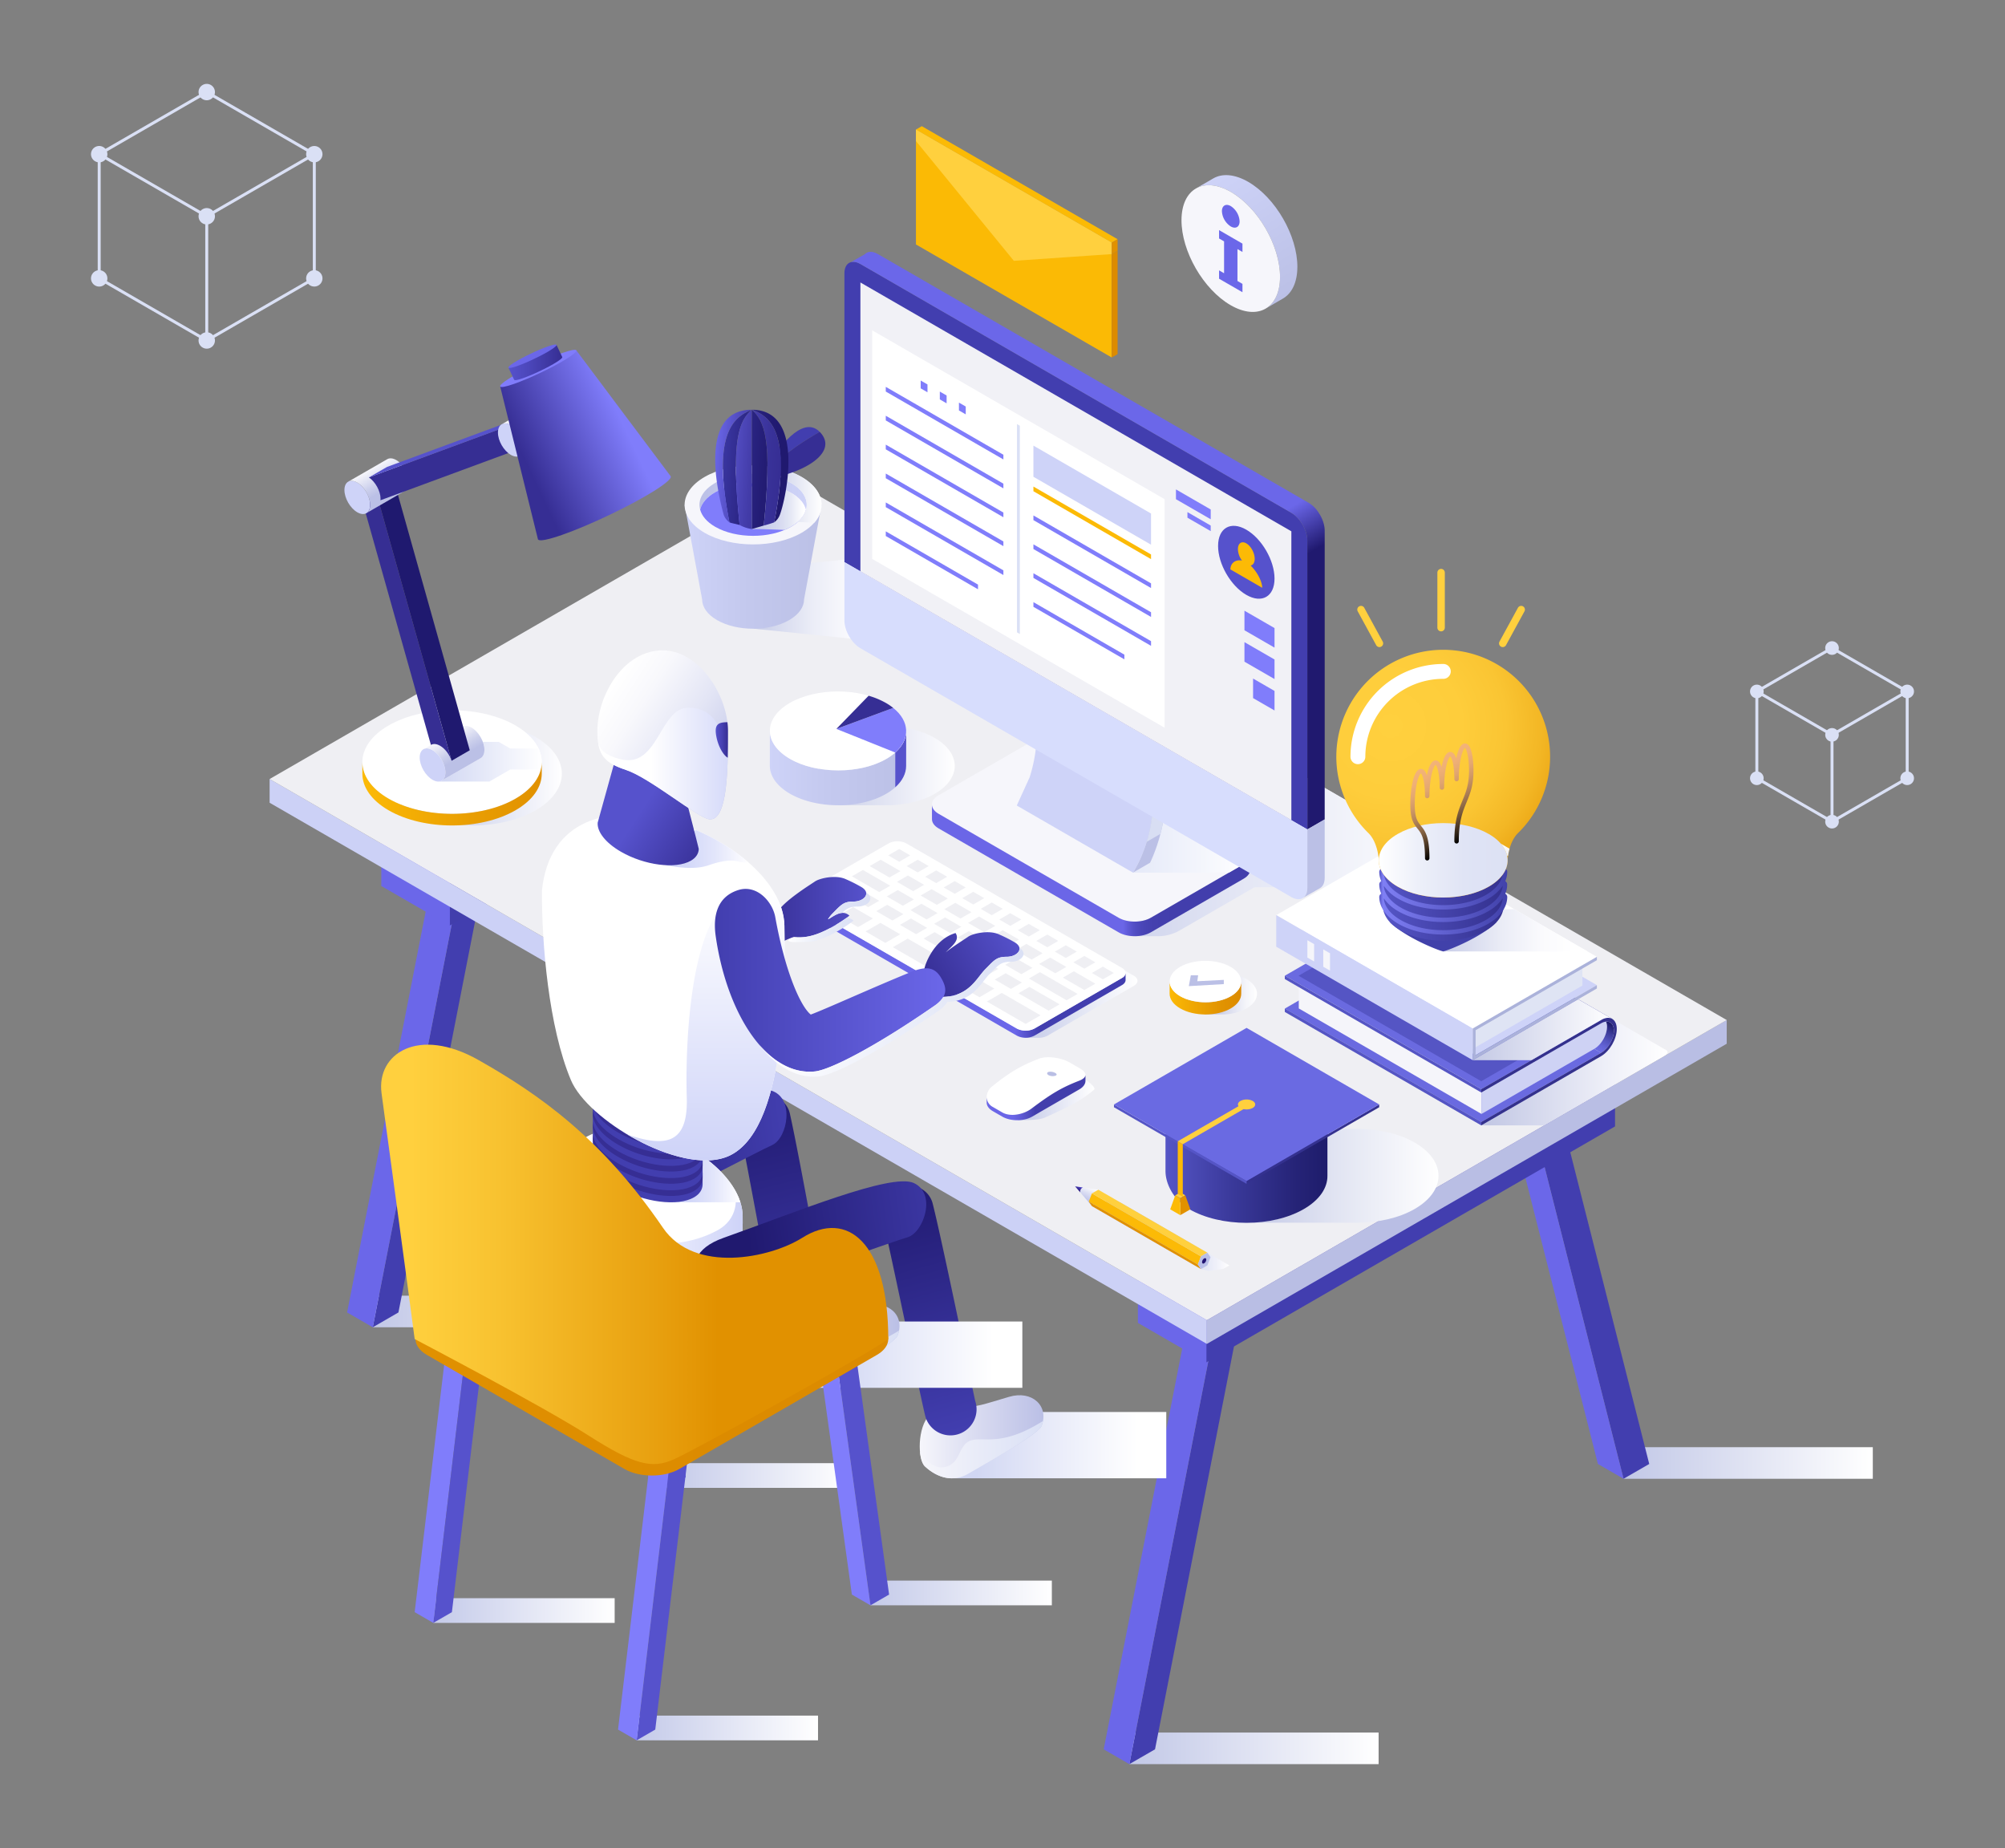<svg xmlns="http://www.w3.org/2000/svg" xmlns:xlink="http://www.w3.org/1999/xlink" viewBox="0 0 1353.071 1247.006"><rect x="0" y="0" width="1353.071" height="1247.006" fill="#808080" stroke="none"/><defs><linearGradient id="a" x1="762.146" x2="930.345" y1="1179.743" y2="1179.743" gradientUnits="userSpaceOnUse"><stop offset="0" stop-color="#c2c8e7"/><stop offset="1" stop-color="#fff"/></linearGradient><linearGradient id="n" x1="251.563" x2="419.763" y1="884.958" y2="884.958" xlink:href="#a"/><linearGradient id="o" x1="1095.657" x2="1263.857" y1="987.192" y2="987.192" xlink:href="#a"/><linearGradient id="p" x1="258.11" x2="379.166" y1="522.06" y2="522.06" gradientUnits="userSpaceOnUse"><stop offset="0" stop-color="#c4cae8"/><stop offset=".238" stop-color="#c9cfea"/><stop offset=".534" stop-color="#d9ddf0"/><stop offset=".86" stop-color="#f2f3fa"/><stop offset="1" stop-color="#fff"/></linearGradient><linearGradient id="q" x1="296.114" x2="365.596" y1="513.985" y2="513.985" gradientUnits="userSpaceOnUse"><stop offset="0" stop-color="#d1d7f3"/><stop offset="1" stop-color="#fff"/></linearGradient><linearGradient id="r" x1="244.541" x2="365.596" y1="535.615" y2="535.615" gradientUnits="userSpaceOnUse"><stop offset="0" stop-color="#fcba06"/><stop offset=".608" stop-color="#e99e02"/><stop offset="1" stop-color="#e19100"/></linearGradient><linearGradient id="b" x1="314.28" x2="302.016" y1="517.419" y2="496.178" gradientUnits="userSpaceOnUse"><stop offset=".301" stop-color="#bbc0e6"/><stop offset=".544" stop-color="#ccd0ec"/><stop offset="1" stop-color="#f6f6fb"/></linearGradient><linearGradient id="s" x1="263.489" x2="251.225" y1="336.902" y2="315.659" xlink:href="#b"/><linearGradient id="t" x1="367.093" x2="354.829" y1="298.149" y2="276.907" xlink:href="#b"/><linearGradient id="u" x1="355.249" x2="418.95" y1="313.089" y2="282.94" gradientUnits="userSpaceOnUse"><stop offset="0" stop-color="#362e94"/><stop offset="1" stop-color="#807dfb"/></linearGradient><linearGradient id="v" x1="343.133" x2="379.477" y1="244.652" y2="244.652" gradientUnits="userSpaceOnUse"><stop offset="0" stop-color="#5652cc"/><stop offset=".359" stop-color="#4c47bb"/><stop offset="1" stop-color="#362e93"/></linearGradient><linearGradient id="w" x1="845.316" x2="970.776" y1="793.389" y2="793.389" gradientUnits="userSpaceOnUse"><stop offset="0" stop-color="#c6cbe7"/><stop offset=".446" stop-color="#e1e4f2"/><stop offset="1" stop-color="#fff"/></linearGradient><linearGradient id="x" x1="786.53" x2="895.819" y1="786.169" y2="786.169" gradientUnits="userSpaceOnUse"><stop offset="0" stop-color="#5555c6"/><stop offset=".414" stop-color="#3a399a"/><stop offset=".794" stop-color="#262478"/><stop offset="1" stop-color="#1e1c6b"/></linearGradient><linearGradient id="y" x1="686.607" x2="738.586" y1="742.202" y2="742.202" xlink:href="#a"/><linearGradient id="z" x1="665.857" x2="732.524" y1="740.566" y2="740.566" gradientUnits="userSpaceOnUse"><stop offset=".264" stop-color="#6b66e7"/><stop offset=".34" stop-color="#605bd7"/><stop offset=".487" stop-color="#4440ae"/><stop offset=".494" stop-color="#423eac"/></linearGradient><linearGradient id="A" x1="508.691" x2="599.601" y1="404.03" y2="404.03" gradientUnits="userSpaceOnUse"><stop offset="0" stop-color="#c6cbe7"/><stop offset=".135" stop-color="#d3d7ed"/><stop offset=".439" stop-color="#ebedf7"/><stop offset=".721" stop-color="#fafafd"/><stop offset=".955" stop-color="#fff"/></linearGradient><linearGradient id="B" x1="462.007" x2="554.435" y1="382.462" y2="382.462" gradientUnits="userSpaceOnUse"><stop offset="0" stop-color="#ced3f8"/><stop offset=".471" stop-color="#c3c8ed"/><stop offset="1" stop-color="#bbc0e6"/></linearGradient><linearGradient id="m" x1="472.027" x2="544.416" y1="331.795" y2="331.795" gradientUnits="userSpaceOnUse"><stop offset="0" stop-color="#bbc0e6"/><stop offset="1" stop-color="#ced3f8"/></linearGradient><linearGradient id="C" x1="505.013" x2="543.972" y1="341.981" y2="341.981" gradientUnits="userSpaceOnUse"><stop offset="0" stop-color="#c4cae9"/><stop offset=".261" stop-color="#c8cdea"/><stop offset=".501" stop-color="#d3d7ef"/><stop offset=".733" stop-color="#e5e8f5"/><stop offset=".955" stop-color="#fff"/></linearGradient><linearGradient id="D" x1="515.626" x2="554.435" y1="334.835" y2="334.835" gradientUnits="userSpaceOnUse"><stop offset="0" stop-color="#c6cbe7"/><stop offset=".331" stop-color="#d5d9ed"/><stop offset=".968" stop-color="#fdfdfe"/><stop offset="1" stop-color="#fff"/></linearGradient><linearGradient id="d" x1="481.006" x2="531.467" y1="313.411" y2="317.841" gradientUnits="userSpaceOnUse"><stop offset="0" stop-color="#423eaf"/><stop offset=".161" stop-color="#38349d"/><stop offset=".441" stop-color="#2b2584"/><stop offset=".695" stop-color="#231c74"/><stop offset=".899" stop-color="#20196f"/></linearGradient><linearGradient id="c" x1="480.516" x2="531.653" y1="314.377" y2="318.866" gradientUnits="userSpaceOnUse"><stop offset="0" stop-color="#6b67e9"/><stop offset=".023" stop-color="#6965e5"/><stop offset=".275" stop-color="#534dc2"/><stop offset=".512" stop-color="#433ca9"/><stop offset=".727" stop-color="#393299"/><stop offset=".899" stop-color="#362e94"/></linearGradient><linearGradient id="E" x1="481.055" x2="531.518" y1="312.836" y2="317.265" xlink:href="#c"/><linearGradient id="F" x1="481.179" x2="531.636" y1="311.462" y2="315.891" xlink:href="#d"/><linearGradient id="G" x1="481.054" x2="531.509" y1="312.895" y2="317.325" xlink:href="#c"/><linearGradient id="H" x1="481.086" x2="531.177" y1="314.427" y2="318.825" xlink:href="#d"/><linearGradient id="I" x1="707.37" x2="1010.052" y1="567.367" y2="567.367" gradientUnits="userSpaceOnUse"><stop offset="0" stop-color="#c2c8e7"/><stop offset=".409" stop-color="#e2e5f4"/><stop offset=".766" stop-color="#f7f8fc"/><stop offset="1" stop-color="#fff"/></linearGradient><linearGradient id="J" x1="-2.212" x2="212.602" y1="587.44" y2="587.44" gradientTransform="matrix(-1 0 0 1 841.533 0)" gradientUnits="userSpaceOnUse"><stop offset=".242" stop-color="#423eac"/><stop offset=".304" stop-color="#4440ae"/><stop offset=".337" stop-color="#4945b6"/><stop offset=".363" stop-color="#524ec4"/><stop offset=".385" stop-color="#605bd7"/><stop offset=".399" stop-color="#6b66e7"/></linearGradient><linearGradient id="K" x1="705.239" x2="840.884" y1="562.848" y2="562.848" gradientUnits="userSpaceOnUse"><stop offset="0" stop-color="#dae0f5"/><stop offset=".319" stop-color="#e0e5f7"/><stop offset=".765" stop-color="#f3f5fc"/><stop offset="1" stop-color="#fff"/></linearGradient><linearGradient id="L" x1="209.65" x2="-57.909" y1="87.889" y2="551.314" gradientTransform="matrix(-1 0 0 1 841.533 0)" gradientUnits="userSpaceOnUse"><stop offset=".635" stop-color="#6b67e9"/><stop offset=".697" stop-color="#20196f"/></linearGradient><linearGradient id="M" x1="673.493" x2="754.251" y1="676.959" y2="676.959" gradientTransform="translate(13.375)" xlink:href="#a"/><linearGradient id="N" x1="31.778" x2="253.182" y1="653.433" y2="653.433" gradientTransform="matrix(-1 0 0 1 791.373 0)" gradientUnits="userSpaceOnUse"><stop offset=".264" stop-color="#423eaf"/><stop offset=".288" stop-color="#4d49bf"/><stop offset=".336" stop-color="#6a66e8"/><stop offset=".337" stop-color="#6b67e9"/></linearGradient><linearGradient id="e" x1="658.565" x2="800.686" y1="975.162" y2="975.162" gradientUnits="userSpaceOnUse"><stop offset="0" stop-color="#d1d7f3"/><stop offset=".301" stop-color="#e5e8f8"/><stop offset=".766" stop-color="#fff"/></linearGradient><linearGradient id="f" x1="621.076" x2="703.498" y1="969.503" y2="969.503" gradientUnits="userSpaceOnUse"><stop offset="0" stop-color="#f6f6fb"/><stop offset=".449" stop-color="#dadcf1"/><stop offset="1" stop-color="#bbc0e6"/></linearGradient><linearGradient id="g" x1="621.198" x2="703.161" y1="978.21" y2="978.21" gradientUnits="userSpaceOnUse"><stop offset="0" stop-color="#f6f6fb"/><stop offset="1" stop-color="#dae0f5"/></linearGradient><linearGradient id="h" x1="525.982" x2="533.807" y1="1064.976" y2="894.459" gradientTransform="rotate(-17.987 272.09 625.617)" gradientUnits="userSpaceOnUse"><stop offset="0" stop-color="#423eaf"/><stop offset="1" stop-color="#20196f"/></linearGradient><linearGradient id="O" x1="561.439" x2="703.559" y1="914.105" y2="914.105" xlink:href="#e"/><linearGradient id="P" x1="523.95" x2="606.372" y1="908.445" y2="908.445" xlink:href="#f"/><linearGradient id="Q" x1="524.072" x2="606.034" y1="917.153" y2="917.153" xlink:href="#g"/><linearGradient id="R" x1="463.289" x2="471.114" y1="968.613" y2="798.102" gradientTransform="rotate(-16.607 287.522 642.543)" xlink:href="#h"/><linearGradient id="i" x1="429.64" x2="552.036" y1="1165.996" y2="1165.996" gradientUnits="userSpaceOnUse"><stop offset="0" stop-color="#c4cae9"/><stop offset="1" stop-color="#fff"/></linearGradient><linearGradient id="S" x1="587.438" x2="709.837" y1="1074.89" y2="1074.89" xlink:href="#i"/><linearGradient id="T" x1="292.403" x2="414.8" y1="1086.761" y2="1086.761" xlink:href="#i"/><linearGradient id="U" x1="450.202" x2="572.599" y1="995.656" y2="995.656" xlink:href="#i"/><linearGradient id="V" x1="599.449" x2="277.225" y1="903.554" y2="903.554" gradientUnits="userSpaceOnUse"><stop offset=".356" stop-color="#dc8b00"/><stop offset="1" stop-color="#e19100"/></linearGradient><linearGradient id="j" x1="514.522" x2="584.595" y1="614.411" y2="614.411" gradientUnits="userSpaceOnUse"><stop offset="0" stop-color="#362e94"/><stop offset="1" stop-color="#5652cc"/></linearGradient><linearGradient id="W" x1="624.812" x2="684.312" y1="662.078" y2="627.578" xlink:href="#j"/><linearGradient id="l" x1="349.97" x2="506.548" y1="809.664" y2="809.664" gradientTransform="rotate(-7.915 252.948 594.033)" gradientUnits="userSpaceOnUse"><stop offset="0" stop-color="#20196f"/><stop offset="1" stop-color="#423eaf"/></linearGradient><linearGradient id="k" x1="410.61" x2="501.21" y1="838.396" y2="838.396" gradientUnits="userSpaceOnUse"><stop offset="0" stop-color="#fff"/><stop offset="1" stop-color="#ced3f8"/></linearGradient><linearGradient id="X" x1="428.452" x2="499.632" y1="791.256" y2="791.256" gradientUnits="userSpaceOnUse"><stop offset=".381" stop-color="#ced3f8"/><stop offset=".545" stop-color="#d3d8f9"/><stop offset=".751" stop-color="#e3e6fb"/><stop offset=".979" stop-color="#fcfcff"/><stop offset="1" stop-color="#fff"/></linearGradient><linearGradient id="Y" x1="476.514" x2="476.514" y1="783.023" y2="601.947" gradientUnits="userSpaceOnUse"><stop offset="0" stop-color="#ced3f8"/><stop offset="1" stop-color="#fff"/></linearGradient><linearGradient id="Z" x1="449.207" x2="505.121" y1="572.828" y2="572.828" gradientUnits="userSpaceOnUse"><stop offset="0" stop-color="#ced3f8"/><stop offset=".266" stop-color="#d3d8f9"/><stop offset=".598" stop-color="#e3e6fb"/><stop offset=".965" stop-color="#fcfcff"/><stop offset="1" stop-color="#fff"/></linearGradient><linearGradient id="aa" x1="432.991" x2="481.074" y1="546.256" y2="577.729" gradientUnits="userSpaceOnUse"><stop offset="0" stop-color="#5652cc"/><stop offset="1" stop-color="#362e94"/></linearGradient><linearGradient id="ab" x1="412.773" x2="503.553" y1="462.917" y2="521.87" gradientUnits="userSpaceOnUse"><stop offset="0" stop-color="#fff"/><stop offset=".216" stop-color="#f8f8fc"/><stop offset=".542" stop-color="#e3e5f5"/><stop offset=".935" stop-color="#c1c6e8"/><stop offset="1" stop-color="#bbc0e6"/></linearGradient><linearGradient id="ac" x1="439.365" x2="501.253" y1="515.209" y2="515.209" xlink:href="#k"/><linearGradient id="ad" x1="468.49" x2="625.072" y1="836.68" y2="836.68" xlink:href="#l"/><linearGradient id="ae" x1="482.999" x2="491.268" y1="499.311" y2="499.311" gradientUnits="userSpaceOnUse"><stop offset="0" stop-color="#5652cc"/><stop offset=".578" stop-color="#443ead"/><stop offset="1" stop-color="#362e94"/></linearGradient><linearGradient id="af" x1="482.451" x2="637.905" y1="661.489" y2="661.489" gradientUnits="userSpaceOnUse"><stop offset="0" stop-color="#423eaf"/><stop offset="1" stop-color="#6b67e9"/></linearGradient><linearGradient id="ag" x1="532.165" x2="587.323" y1="618.988" y2="618.988" gradientUnits="userSpaceOnUse"><stop offset="0" stop-color="#fff"/><stop offset=".009" stop-color="#fefeff"/><stop offset=".341" stop-color="#eaeef9"/><stop offset=".672" stop-color="#dee3f6"/><stop offset="1" stop-color="#dae0f5"/></linearGradient><linearGradient id="ah" x1="512.351" x2="690.743" y1="683.01" y2="683.01" gradientUnits="userSpaceOnUse"><stop offset="0" stop-color="#fff"/><stop offset="1" stop-color="#dae0f5"/></linearGradient><linearGradient id="ai" x1="599.448" x2="277.226" y1="846.424" y2="846.424" gradientUnits="userSpaceOnUse"><stop offset=".356" stop-color="#e19100"/><stop offset=".467" stop-color="#e79e0d"/><stop offset=".815" stop-color="#f8c230"/><stop offset="1" stop-color="#ffd03e"/></linearGradient><linearGradient id="aj" x1="867.048" x2="1125.301" y1="694.693" y2="694.693" gradientUnits="userSpaceOnUse"><stop offset=".534" stop-color="#c4c9e5"/><stop offset=".839" stop-color="#eeeff8"/><stop offset="1" stop-color="#fff"/></linearGradient><linearGradient id="ak" x1="1078.728" x2="1088.138" y1="707.9" y2="691.601" gradientUnits="userSpaceOnUse"><stop offset="0" stop-color="#6a6ae0"/><stop offset=".15" stop-color="#6464d7"/><stop offset=".396" stop-color="#5454bf"/><stop offset=".703" stop-color="#3b3a98"/><stop offset="1" stop-color="#1e1c6b"/></linearGradient><linearGradient id="al" x1="1016.958" x2="1019.146" y1="651.563" y2="647.773" gradientUnits="userSpaceOnUse"><stop offset="0" stop-color="#6a6ae0"/><stop offset=".259" stop-color="#6463d7"/><stop offset=".679" stop-color="#5252bf"/><stop offset="1" stop-color="#4241a8"/></linearGradient><linearGradient id="am" x1="993.85" x2="1087.911" y1="694.829" y2="694.829" gradientUnits="userSpaceOnUse"><stop offset="0" stop-color="#c4c9e5"/><stop offset=".809" stop-color="#f3f4fa"/><stop offset="1" stop-color="#fff"/></linearGradient><linearGradient id="an" x1="972.647" x2="1071.331" y1="627.764" y2="627.764" gradientUnits="userSpaceOnUse"><stop offset="0" stop-color="#c6cbe7"/><stop offset=".108" stop-color="#d1d5ec"/><stop offset=".408" stop-color="#eaecf6"/><stop offset=".681" stop-color="#fafafd"/><stop offset=".899" stop-color="#fff"/></linearGradient><linearGradient id="ao" x1="933.231" x2="1014.664" y1="608.13" y2="608.13" gradientUnits="userSpaceOnUse"><stop offset="0" stop-color="#5555c6"/><stop offset="1" stop-color="#34318f"/></linearGradient><linearGradient id="ap" x1="930.79" x2="1017.164" y1="608.23" y2="608.23" gradientUnits="userSpaceOnUse"><stop offset="0" stop-color="#5555c6"/><stop offset=".03" stop-color="#7f7ff4"/><stop offset="1" stop-color="#4141aa"/></linearGradient><linearGradient id="ar" x1="930.462" x2="1017.434" y1="580.515" y2="580.515" gradientUnits="userSpaceOnUse"><stop offset="0" stop-color="#fff"/><stop offset=".324" stop-color="#eceff9"/><stop offset=".662" stop-color="#e0e4f5"/><stop offset="1" stop-color="#dce1f4"/></linearGradient><linearGradient id="as" x1="1014.122" x2="1018.988" y1="568.466" y2="576.895" gradientUnits="userSpaceOnUse"><stop offset=".006" stop-color="#fff"/><stop offset="1" stop-color="#f1f1f6"/></linearGradient><linearGradient id="at" x1="990.256" x2="962.153" y1="565.206" y2="516.531" gradientUnits="userSpaceOnUse"><stop offset="0"/><stop offset=".098" stop-color="#2d2116"/><stop offset=".226" stop-color="#614830"/><stop offset=".356" stop-color="#8e6946"/><stop offset=".486" stop-color="#b28358"/><stop offset=".615" stop-color="#cf9866"/><stop offset=".744" stop-color="#e3a770"/><stop offset=".872" stop-color="#efb076"/><stop offset="1" stop-color="#f3b378"/></linearGradient><linearGradient id="au" x1="552.314" x2="644.299" y1="516.725" y2="516.725" gradientUnits="userSpaceOnUse"><stop offset="0" stop-color="#c6cbe7"/><stop offset="1" stop-color="#fff"/></linearGradient><linearGradient id="av" x1="44.347" x2="136.376" y1="518.228" y2="518.228" gradientTransform="translate(475.166)" gradientUnits="userSpaceOnUse"><stop offset="0" stop-color="#ced3f8"/><stop offset=".417" stop-color="#c4c9ef"/><stop offset="1" stop-color="#bbc0e6"/></linearGradient><linearGradient id="aw" x1="736.903" x2="829.628" y1="833.856" y2="833.856" gradientUnits="userSpaceOnUse"><stop offset=".438" stop-color="#c2c9eb"/><stop offset=".569" stop-color="#c7ceed"/><stop offset=".734" stop-color="#d7dcf2"/><stop offset=".917" stop-color="#f1f2fa"/><stop offset="1" stop-color="#fff"/></linearGradient><linearGradient id="ax" x1="485.991" x2="481.59" y1="811.562" y2="800.748" gradientTransform="matrix(-1 0 0 1 1217.736 0)" gradientUnits="userSpaceOnUse"><stop offset="0" stop-color="#b9bfe8"/><stop offset=".22" stop-color="#c2c7eb"/><stop offset=".582" stop-color="#dbdef3"/><stop offset="1" stop-color="#fff"/></linearGradient><linearGradient id="ay" x1="490.862" x2="489.1" y1="803.584" y2="800.132" gradientTransform="matrix(-1 0 0 1 1217.736 0)" gradientUnits="userSpaceOnUse"><stop offset="0" stop-color="#231574"/><stop offset=".212" stop-color="#2b1e83"/><stop offset=".616" stop-color="#4135a9"/><stop offset="1" stop-color="#584fd3"/></linearGradient><linearGradient id="az" x1="872.033" x2="821.887" y1="197.682" y2="115.027" xlink:href="#m"/><linearGradient id="aA" x1="799.954" x2="848.279" y1="670.542" y2="670.542" gradientUnits="userSpaceOnUse"><stop offset=".427" stop-color="#c4c9e4"/><stop offset=".577" stop-color="#d7daed"/><stop offset=".846" stop-color="#f4f5fa"/><stop offset="1" stop-color="#fff"/></linearGradient><linearGradient id="aB" x1="789.3" x2="837.65" y1="673.402" y2="673.402" gradientUnits="userSpaceOnUse"><stop offset="0" stop-color="#fcba06"/><stop offset=".213" stop-color="#f3ad04"/><stop offset=".702" stop-color="#e29401"/><stop offset="1" stop-color="#dc8b00"/></linearGradient><radialGradient id="aq" cx="938.495" cy="489.914" r="136.977" gradientUnits="userSpaceOnUse"><stop offset="0" stop-color="#ffd03e"/><stop offset=".35" stop-color="#fecd3b"/><stop offset=".565" stop-color="#fac533"/><stop offset=".743" stop-color="#f3b725"/><stop offset=".901" stop-color="#e9a211"/><stop offset="1" stop-color="#e19100"/></radialGradient></defs><g data-name="Linear cubes"><path fill="url(#a)" d="M762.146 1169.084h168.199v21.318H762.146z"/><path fill="url(#n)" d="M251.563 874.299h168.199v21.318H251.563z"/><path fill="url(#o)" d="M1095.657 976.533h168.199v21.318h-168.199z"/><path fill="#423eaf" d="m1095.657 997.851-56.961-224.871 17.321-10 56.961 224.871-17.321 10zM779.466 1180.402l56.963-290.641-17.322 10-56.961 290.641 17.32-10z"/><path fill="#6b67e9" d="m762.146 1190.402-17.321-10 56.961-290.641 17.321 10-56.961 290.641zM1095.657 997.851l-17.32-10-56.961-224.871 17.32 10 56.961 224.871z"/><path fill="#423eaf" d="M814.091 863.328v56l275.816-159.242v-56L814.091 863.328z"/><path fill="#6b67e9" d="M767.905 836.66v56l46.186 26.668v-56l-46.186-26.668z"/><path fill="#423eac" d="m585.075 669.304-56.961-191.111 17.32-10 56.961 191.111-17.32 10z"/><path fill="#423eaf" d="m268.884 885.617 56.963-290.645-17.323 10-56.961 290.645 17.321-10z"/><path fill="#6b67e9" d="m251.563 895.617-17.32-10 56.961-290.645 17.32 10-56.961 290.645z"/><path fill="#6b66e7" d="m585.075 669.304-17.32-10-56.961-191.111 17.32 10 56.961 191.111z"/><path fill="#423eac" d="M303.509 568.539v56.002l275.816-159.242v-56l-275.816 159.24z"/><path fill="#6b67e9" d="M257.323 541.873v55.998l46.186 26.67v-56.002l-46.186-26.666z"/><path fill="#ccd1f6" d="M814.448 906.84 181.954 541.674V525.67l632.494 365.173v15.997z"/><path fill="#b9bee4" d="m814.448 890.843 350.834-202.554-.002 16-350.832 202.554v-16z"/><path fill="#efeff3" d="m181.952 525.674 350.834-202.553 632.49 365.172-350.828 202.55-632.496-365.169z"/><path d="M275.837 497.349c23.638-13.648 61.965-13.648 85.603 0 11.819 6.823 17.726 15.765 17.726 24.706.004 8.946-5.907 17.892-17.726 24.716-23.638 13.647-61.965 13.649-85.603 0-23.636-13.648-23.636-35.775 0-49.422Z" style="mix-blend-mode:multiply" fill="url(#p)"/><path fill="#fff" d="M262.268 489.513c23.637-13.645 61.965-13.645 85.603 0 11.817 6.824 17.725 15.767 17.725 24.71.004 8.944-5.908 17.89-17.725 24.712-23.638 13.65-61.966 13.65-85.603 0-23.636-13.643-23.636-35.775 0-49.422Z"/><path d="M336.608 500.608h-10.746a15.75 15.75 0 0 1 1.045 5.376c0 2.795-.998 4.744-2.594 5.637l-26.231 15.152a4.427 4.427 0 0 1-1.968.59h34.173l14.076-8.126h20.612a20.595 20.595 0 0 0 .621-5.014 21.468 21.468 0 0 0-2.113-9.14h-19.12Z" style="mix-blend-mode:multiply" fill="url(#q)"/><path fill="url(#r)" d="M347.871 538.935c-23.638 13.65-61.966 13.65-85.603 0-11.807-6.814-17.716-15.749-17.727-24.683v7.827c.011 8.94 5.917 17.874 17.727 24.692 23.637 13.649 61.965 13.647 85.603 0 11.808-6.818 17.715-15.753 17.725-24.692v-7.856c.004 8.944-5.908 17.89-17.725 24.712Z"/><path fill="#ced3f8" d="M283.227 511.169c0-5.533 3.884-7.775 8.675-5.006 4.79 2.767 8.673 9.491 8.673 15.023 0 5.533-3.884 7.775-8.673 5.008-4.794-2.765-8.675-9.492-8.675-15.025Z"/><path fill="url(#b)" d="M326.907 505.984c0-5.533-3.884-12.256-8.674-15.023-2.49-1.441-4.72-1.501-6.3-.472-.01-.016-26.136 15.053-26.136 15.053 1.567-.89 3.724-.755 6.105.621 4.79 2.767 8.673 9.491 8.673 15.023 0 2.737-.955 4.664-2.5 5.582.007.005 26.24-15.143 26.24-15.143 1.594-.897 2.592-2.846 2.592-5.64Z"/><path fill="#362e93" d="M296.996 503.223c3.425 1.978 6.359 5.98 7.77 10.122l-49.04-174.384-11.428-1.472 46.51 165.167c1.574-.943 3.761-.838 6.188.567Z"/><path fill="#1f196f" d="m304.766 513.345 12.255-7.077-49.039-174.385-12.257 7.078 49.041 174.384z"/><path fill="#ced3f8" d="M232.436 330.651c0-5.533 3.882-7.776 8.672-5.007 4.791 2.766 8.675 9.492 8.675 15.025 0 5.534-3.884 7.773-8.675 5.007-4.792-2.767-8.672-9.492-8.672-15.025Z"/><path fill="url(#s)" d="M276.116 325.467c0-5.534-3.882-12.259-8.676-15.025-2.49-1.439-4.72-1.499-6.3-.47-.01-.018-26.135 15.051-26.135 15.051 1.567-.887 3.724-.755 6.103.62 4.791 2.767 8.675 9.493 8.675 15.026 0 2.739-.957 4.661-2.499 5.579.006.007 26.24-15.139 26.24-15.139 1.595-.901 2.592-2.847 2.592-5.642Z"/><path fill="#362e93" d="M256.82 336.607c0 .349-.057.647-.086.969l99.214-36.626-7.77-15.434-99.215 36.631c4.404 3.024 7.857 9.25 7.857 14.46Z"/><path fill="#5652cc" d="m248.963 322.147 12.255-7.077 99.216-36.63-12.256 7.076-99.215 36.631z"/><path fill="#ced3f8" d="M336.04 291.898c0-5.534 3.882-7.776 8.671-5.007 4.792 2.767 8.676 9.49 8.676 15.025 0 5.532-3.884 7.773-8.676 5.005-4.792-2.766-8.672-9.49-8.672-15.023Z"/><path fill="url(#t)" d="M379.72 286.712c0-5.532-3.884-12.257-8.677-15.024-2.489-1.44-4.72-1.5-6.3-.47-.01-.017-26.133 15.053-26.133 15.053 1.566-.89 3.722-.757 6.101.62 4.792 2.767 8.676 9.49 8.676 15.025 0 2.737-.959 4.663-2.499 5.58.005.006 26.24-15.141 26.24-15.141 1.595-.9 2.592-2.847 2.592-5.643Z"/><path fill="url(#u)" d="M452.595 321.345c-.043-.082-63.767-85.036-63.767-85.036l-51.254 24.532 25.394 102.793c.041 1.383 3.258 1.292 9.911-.633 15.553-4.505 43.814-17.252 63.116-28.468 11.92-6.929 17.622-11.644 16.6-13.188Z"/><path fill="#807cfb" d="M383.258 236.957c8.911-2.58 7.165.54-3.904 6.974-11.06 6.428-27.259 13.732-36.17 16.312-8.906 2.58-7.16-.542 3.9-6.97 11.068-6.433 27.265-13.739 36.174-16.316Z"/><path fill="url(#v)" d="m379.395 240.825-3.819-8.054-32.443 15.386 3.872 8.17c.221.353 1.385.263 3.546-.363 5.636-1.633 15.877-6.25 22.871-10.315 4.448-2.584 6.502-4.32 5.973-4.824Z"/><path fill="#6b67e9" d="M371.997 233.033c5.633-1.633 4.53.342-2.465 4.409-6.995 4.065-17.237 8.682-22.872 10.314-5.633 1.632-4.525-.344 2.467-4.407 6.997-4.066 17.24-8.686 22.87-10.316Z"/><path d="M954.715 771.006c-10.7-6.18-24.72-9.269-38.745-9.274h-20.151v31.616h-.003c.108 8.156-5.217 16.334-15.996 22.556-9.616 5.552-21.928 8.593-34.504 9.142h71.22l.009-.006c13.832-.087 27.619-3.17 38.17-9.264 21.416-12.363 21.414-32.406 0-44.77Z" style="mix-blend-mode:multiply" fill="url(#w)"/><path fill="url(#x)" d="M879.82 769.505c-21.339 12.32-55.943 12.32-77.284-.002-10.67-6.161-16.006-14.236-16.006-22.31v46.155l.01-3.16c-.11 8.157 5.217 19.492 15.996 25.715 21.341 12.322 55.945 12.322 77.284.001 10.779-6.222 16.104-14.4 15.996-22.556h.003v-45.983c-.077 8.02-5.405 16.022-16 22.14Z"/><path fill="#34318f" d="m841.253 796.93 89.493-51.669v1.89l-89.494 51.67.001-1.891z"/><path fill="#5555c6" d="m841.251 796.93-89.494-51.669.001 1.89 89.494 51.67-.001-1.891z"/><path fill="#6a6ae2" d="m751.761 745.259 89.492-51.668 89.493 51.67-89.492 51.669-89.493-51.671z"/><path fill="#ffd03e" d="m793.102 806.572 3.403-1.966 3.404 1.966-3.404 1.965-3.403-1.965z"/><path fill="#e19100" d="m803.303 816.037-6.797 3.922-.001-11.422 3.404-1.965 3.394 9.465z"/><path fill="#fcba06" d="m793.102 806.572 3.403 1.965.001 11.422-6.796-3.922 3.392-9.465zM798.207 772.079l.001 35.476-3.405-1.966.002-35.474 3.402 1.964z"/><path fill="#ffd03e" d="m839.55 744.279-44.745 25.836 3.402 1.964 44.746-25.837-3.403-1.963z"/><path fill="#ffd03e" d="M837.137 747.634c-2.273-1.309-2.274-3.438 0-4.748a9.085 9.085 0 0 1 8.233 0c2.272 1.31 2.272 3.44 0 4.75a9.086 9.086 0 0 1-8.233-.002Z"/><path d="M732.523 728.504s-1.346 4.976-4.147 6.595l-26.434 15.26-1.335-.912s-6.25 3.25-14 6.453c14.875 0 17.082-1.025 19.898-2.426 16.488-7.347 23.758-11.31 31.797-18.162 1.832-1.668-5.78-6.808-5.78-6.808Z" style="mix-blend-mode:multiply" fill="url(#y)"/><path fill="#fff" d="M728.355 720.685c2.623 1.514 4.123 3.092 4.168 4.547.052 1.615-1.631 3.076-4.518 4.135-11.867 4.64-18.73 8.838-31.46 18.357-5.528 4.373-14.581 6.137-20.118 2.944l-6.447-3.723a7.629 7.629 0 0 1-4.114-6.55 9.286 9.286 0 0 1 3.895-7.473c12.125-9.829 20.271-14.309 31.681-18.631 5.48-1.985 14.928-.526 20.467 2.674 2.578 1.486 3.866 2.232 6.446 3.72Z"/><path fill="url(#z)" d="M728.005 729.367c-11.867 4.64-18.73 8.838-31.46 18.357-5.528 4.373-14.581 6.137-20.118 2.944l-6.447-3.723a7.629 7.629 0 0 1-4.114-6.55v3.302a4.821 4.821 0 0 0 0 .584v.105h.008c.166 1.961 1.53 3.897 4.121 5.393l6.447 3.723c5.54 3.195 14.516 3.199 20.057 0l31.873-18.405c2.805-1.617 4.182-3.748 4.149-5.87h.002v-3.995c.052 1.615-1.631 3.076-4.518 4.135Z"/><path fill="#b9bee4" d="M707.636 725.513c-1.264-.722-1.303-1.785-.051-2.212a6.654 6.654 0 0 1 4.604.734c1.138.639 1.214 1.44-.04 1.869a6.355 6.355 0 0 1-4.513-.39Z"/><path fill="#fbba05" d="m750.262 241.235-132.135-76.286V87.417l132.135 76.288v77.53z"/><path fill="#fbba05" d="M750.262 163.705 618.127 87.417l3.949-2.28 132.135 76.287-3.949 2.281z"/><path fill="#ffd03e" d="M618.127 87.417v7.745l66.067 80.842 66.068-4.554v-7.745L618.127 87.417z"/><path fill="#dc8b00" d="m754.211 238.958-3.949 2.277V171.45l3.949-2.279v69.787z"/><path fill="#e19100" d="m754.211 169.171-3.949 2.279v-7.745l3.949-2.281v7.747z"/><path style="mix-blend-mode:multiply" fill="url(#A)" d="m599.601 374.541-90.91 9.276v40.42l90.91 9.281v-58.977z"/><path fill="url(#B)" d="m462.007 340.677 11.813 63.71c0 5.081 3.352 10.162 10.071 14.043 13.432 7.756 35.223 7.756 48.657 0 6.715-3.881 10.074-8.962 10.074-14.046l11.813-63.707Z"/><path fill="#f6f6fb" d="M462.007 340.677c0-6.828 4.508-13.657 13.534-18.866 18.046-10.42 47.31-10.42 65.36 0 9.022 5.209 13.534 12.038 13.534 18.866 0 6.832-4.512 13.659-13.534 18.868-18.05 10.418-47.31 10.418-65.36 0-9.024-5.21-13.534-12.036-13.534-18.868Z"/><path fill="url(#m)" d="M482.623 332.162c14.135-8.162 37.06-8.162 51.194.005 5.681 3.279 9.039 7.382 10.155 11.642a12.648 12.648 0 0 0 .444-3.132c0-5.348-3.53-10.698-10.599-14.776-14.133-8.16-37.059-8.16-51.194 0-7.061 4.078-10.603 9.43-10.596 14.776a12.273 12.273 0 0 0 .448 3.132c1.107-4.264 4.467-8.363 10.148-11.647Z"/><path fill="#807dfb" d="M482.623 355.454c14.138 8.164 37.06 8.164 51.194 0 5.681-3.279 9.039-7.385 10.155-11.645-1.116-4.26-4.474-8.363-10.155-11.642-14.133-8.167-37.059-8.167-51.194-.005-5.68 3.284-9.04 7.383-10.148 11.647 1.107 4.26 4.467 8.366 10.148 11.645Z"/><path d="M507.353 356.982c4.936 0 12.99.219 22.07.604a38.793 38.793 0 0 0 4.394-2.132c5.681-3.279 9.039-7.385 10.155-11.645-1.116-4.26-4.474-8.363-10.155-11.642a48.869 48.869 0 0 0-19.294-5.792 436.117 436.117 0 0 0-9.51 2.606Z" style="mix-blend-mode:multiply" fill="url(#C)"/><path d="M540.901 321.81a54.035 54.035 0 0 0-11.75-4.912 478.907 478.907 0 0 0-13.525 3.334 48.294 48.294 0 0 1 18.191 5.669c7.07 4.078 10.6 9.428 10.6 14.776a12.648 12.648 0 0 1-.445 3.132 17.103 17.103 0 0 1-5.537 8.346c3.65.185 7.347.392 10.984.618a18.295 18.295 0 0 0 5.016-12.096c0-6.828-4.512-13.657-13.534-18.866Z" style="mix-blend-mode:multiply" fill="url(#D)"/><path fill="#423eaf" d="M553.192 291.415c-12.087-12.176-29.267 13.468-33.778 20.347 0 0 .524 1.18 1.613 3.054 11.07-11.162 26.598-20.298 32.165-23.4Z"/><path fill="#362e94" d="M554.404 292.784a16.511 16.511 0 0 0-1.212-1.369c-5.567 3.103-21.095 12.24-32.165 23.4a56.36 56.36 0 0 0 4.538 6.646c21.28-5.039 38.043-17.038 28.84-28.677Z"/><path fill="url(#d)" d="M507.353 276.484c-13.488 5.22-26.635 17.97-15.091 75.995.44.342 4.823 1.186 6.865 1.762-6.087-57.812-.183-70.372 8.226-77.757Z"/><path fill="url(#c)" d="M499.127 354.241a23.7 23.7 0 0 0 8.226 2.741v-80.498c-8.41 7.385-14.313 19.945-8.226 77.757Z"/><path fill="url(#E)" d="M507.353 276.484c-36.395 0-22.927 56.58-18.996 70.769a10.811 10.811 0 0 0 3.905 5.226c-11.544-58.025 1.603-70.776 15.091-75.995Z"/><path fill="url(#F)" d="M507.353 276.484c13.897 4.81 26.636 17.97 15.088 75.995a10.94 10.94 0 0 0 3.822-4.998h.002c.01-.036.031-.079.04-.115a.794.794 0 0 0 .044-.123c4.191-11.28 17.16-70.759-18.996-70.759Z"/><path fill="url(#G)" d="M507.353 276.484c8.407 7.385 14.13 20.33 8.04 78.146a72.409 72.409 0 0 0 7.048-2.151c11.548-58.025-1.191-71.185-15.088-75.995Z"/><path fill="url(#H)" d="M507.353 276.484v80.498c3.01-.811 5.492-1.631 8.04-2.352 6.09-57.816.367-70.761-8.04-78.146Z"/><path d="M846.62 598.672h163.432l-165.7-95.666-132.53 76.109c-5.936 3.426-5.936 9.033 0 12.461 0 0 63.308 36.531 63.599 36.676l-9.666 3.476h15.521a29.48 29.48 0 0 0 14.881-3.922Z" style="mix-blend-mode:multiply" fill="url(#I)"/><path fill="#f6f6fb" d="M696.12 500.42c5.938-3.426 15.649-3.426 21.586 0l121.592 70.203c5.936 3.428 5.936 9.033 0 12.463l-62.75 36.232c-5.938 3.422-15.65 3.422-21.586 0l-121.596-70.207c-5.937-3.426-5.937-9.031 0-12.46Z"/><path fill="url(#J)" d="m633.366 549.111 121.596 70.207c5.936 3.422 15.648 3.422 21.586 0l62.75-36.232c2.852-1.645 4.318-3.797 4.43-5.965.017 0 .017 9.562.017 9.562.004 2.262-1.472 4.524-4.447 6.243l-62.75 36.232c-5.938 3.43-15.65 3.43-21.586 0l-121.596-70.205c-3.084-1.781-4.55-4.147-4.428-6.494v-9.309c.11 2.168 1.579 4.317 4.428 5.961Z"/><path d="m762.439 536.88-1.06-.011h-56.14c.254 2.039 1.711 4.035 4.397 5.586l66.994 38.678-.479 1.039-11.535 6.656h64.735l11.533-6.656Z" style="mix-blend-mode:multiply" fill="url(#K)"/><path fill="#ced3f8" d="M694.849 524.525a103.69 103.69 0 0 0 4.892-32.988l8.635-4.985c0 2.207-.006 5.567-.291 9.801l70.102 40.473c0 7.398-.01 29.592-13.57 52.002l-78.448-45.287Z"/><path fill="#c6b4bb" d="m699.741 491.533 78.446 45.293 8.632-4.984-78.443-45.29-8.635 4.981z"/><path fill="#bbc0e6" d="M764.616 588.828c13.56-22.41 13.57-44.604 13.57-52.002l8.633-4.984a115.807 115.807 0 0 1-10.668 50.33Z"/><path d="m773.862 568.031 9.274-5.355a115.1 115.1 0 0 0 3.01-16.694l-8.725 5.043a99.599 99.599 0 0 1-3.559 17.006Z" style="mix-blend-mode:multiply" fill="#d8def3"/><path fill="#423eaf" d="M569.856 184.378c.004-6.856 4.858-9.658 10.791-6.23L871.47 346.051c5.935 3.426 10.79 11.836 10.793 18.692l-.002 194.933-312.4-180.363Z"/><path fill="url(#L)" d="M592.35 171.393 883.173 339.3c5.936 3.425 10.793 11.835 10.793 18.691v194.937l-11.705 6.75.002-194.933c-.002-6.856-4.858-15.266-10.793-18.692L580.647 178.147c-2.422-1.397-4.65-1.744-6.463-1.216l9.362-5.327c1.959-2.061 5.178-2.305 8.804-.21Z"/><path fill="#d7ddfd" d="m882.26 559.677.003 39.413c-.002 6.855-4.858 9.656-10.793 6.23L580.647 437.416c-5.933-3.426-10.79-11.84-10.79-18.692l.003-39.41Z"/><path fill="#bbc0e6" d="m882.263 599.09-.002-39.413 11.705-6.75v39.409c0 3.445-1.232 5.869-3.21 6.984l-11.218 6.434c1.688-1.23 2.725-3.512 2.725-6.664Z"/><path fill="#f1f1f6" d="M580.649 385.545 871.47 553.451V358.513L580.647 190.608l.002 194.937z"/><path fill="#fff" d="m785.943 491.069-197.349-113.94.002-154.234 197.349 113.941-.002 154.233z"/><path fill="#dae0f5" d="m688.236 287.273-1.931-1.115.002 140.533 1.929 1.115V287.273z"/><path fill="#807dfb" d="m625.91 264.707-4.584-2.647v-5.292l4.584 2.647v5.292zM638.818 272.159l-4.584-2.647v-5.292l4.584 2.647v5.292zM651.725 279.611l-4.584-2.647v-5.292l4.584 2.647v5.292zM677.139 310.024l-79.375-45.827v-3.164l79.375 45.826v3.165zM677.139 329.525l-79.375-45.827v-3.165l79.375 45.826v3.166zM677.139 349.025l-79.375-45.826v-3.166l79.375 45.827v3.165zM677.139 368.526 597.764 322.7v-3.166l79.375 45.827v3.165zM677.139 388.026l-79.375-45.827v-3.163l79.375 45.827v3.163zM660.01 397.637 597.764 361.7v-3.163l62.244 35.936.002 3.164z"/><path fill="#fcba06" d="m776.777 377.301-79.375-45.826v-3.165l79.375 45.827v3.164z"/><path fill="#ced3f8" d="m776.777 367.551-79.375-45.827v-21.033l79.375 45.827v21.033z"/><path fill="#807dfb" d="m776.779 396.801-79.377-45.827v-3.163l79.375 45.827.002 3.163zM776.779 416.302l-79.375-45.827-.002-3.163 79.375 45.826.002 3.164zM776.779 435.802l-79.375-45.826-.002-3.165 79.377 45.827v3.164zM758.789 444.917l-61.385-35.44v-3.165l61.385 35.44v3.165z"/><path fill="#5652cc" d="M822.022 368.414c-.006-12.147 8.52-17.07 19.043-10.996 10.517 6.073 19.046 20.842 19.046 32.989 0 12.146-8.525 17.071-19.046 10.997-10.522-6.072-19.05-20.843-19.043-32.99Z"/><path fill="#fcba06" d="M843.975 381.612c1.64-.307 2.748-1.925 2.748-4.53 0-3.955-2.533-8.626-5.658-10.431-3.125-1.804-5.659-.059-5.659 3.898a13.572 13.572 0 0 0 2.748 7.702c-4.783-.905-7.826 2.098-7.826 5.977.817.47 10.737 6.197 10.737 6.197s9.917 5.728 10.734 6.198c.002-3.878-3.041-10.394-7.824-15.011Z"/><path fill="#807dfb" d="m839.818 425.287 20.293 11.715v-13.194l-20.293-11.715v13.194zM793.588 336.843l23.463 13.548v-6.598l-23.463-13.549v6.599zM801.34 349.329l15.711 9.07v-3.771l-15.711-9.071v3.772zM839.818 446.493l20.293 11.716v-13.194l-20.293-11.714v13.192zM845.635 471.06l14.476 8.358v-13.193l-14.476-8.358v13.193z"/><path d="m765.212 658.443-8.309-4.797c3.217 1.858 3.217 4.899 0 6.754l-58.334 33.682a12.982 12.982 0 0 1-11.7 0l8.142 4.699-2.582 1.49h8.31a12.282 12.282 0 0 0 6.14-1.392l58.333-33.68c3.219-1.857 3.219-4.897 0-6.756Z" style="mix-blend-mode:multiply" fill="url(#M)"/><path fill="url(#N)" d="m540.602 609.968 145.686 84.114a12.982 12.982 0 0 0 11.701 0l59.194-34.176a4.21 4.21 0 0 0 2.396-3.178c.016 0 .016 4.598.016 4.598 0 1.225-.805 2.45-2.412 3.379l-59.194 34.174a12.982 12.982 0 0 1-11.7 0l-145.687-84.112c-1.746-1.008-2.535-2.363-2.388-3.687-.024 0-.024-4.487-.024-4.487 0 1.223.803 2.448 2.412 3.375Z"/><path fill="#1967a5" d="M538.198 606.48c-.002.04-.008.074-.008.113a.553.553 0 0 1 .008-.113Z"/><path fill="#fff" d="M697.99 694.082a12.982 12.982 0 0 1-11.702 0l-145.686-84.114c-3.216-1.855-3.216-4.896 0-6.753l59.194-34.178a12.995 12.995 0 0 1 11.701 0l145.686 84.113c3.217 1.86 3.217 4.899 0 6.756Z"/><path fill="#efeff3" d="m606.811 581.47-7.419-4.281 7.419-4.285 7.42 4.285-7.42 4.281zM619.306 588.689l-7.42-4.285 7.42-4.285 7.419 4.285-7.419 4.285zM631.804 595.902l-7.42-4.283 7.42-4.285 7.42 4.285-7.42 4.283zM644.3 603.117l-7.42-4.281 7.42-4.287 7.418 4.287-7.418 4.281zM656.796 610.332l-7.42-4.283 7.42-4.284 7.418 4.284-7.418 4.283zM669.292 617.547l-7.42-4.284 7.42-4.283 7.418 4.283-7.418 4.284zM681.788 624.763l-7.42-4.285 7.42-4.285 7.418 4.285-7.418 4.285zM694.284 631.976l-7.42-4.283 7.42-4.283 7.418 4.283-7.418 4.283zM706.78 639.191l-7.42-4.283 7.42-4.285 7.418 4.285-7.418 4.283zM719.276 646.404l-7.419-4.281 7.419-4.285 7.418 4.285-7.418 4.281zM731.771 653.621l-7.418-4.283 7.418-4.286 7.42 4.286-7.42 4.283zM744.269 660.836l-7.42-4.285 7.42-4.284 7.418 4.284-7.418 4.285zM600.235 592.103l-13.34-7.699 7.418-4.285 13.342 7.703-7.42 4.281zM593.333 601.953l-18.414-10.635 7.42-4.285 18.414 10.635-7.42 4.285zM585.915 612.097l-23.492-13.562 7.42-4.287 23.49 13.566-7.418 4.283zM560.64 614.967l-13.338-7.702 10.045-5.8 13.339 7.703-10.046 5.799zM579.056 625.599l-13.338-7.703 10.043-5.799 13.339 7.702-10.044 5.8zM597.472 636.23l-13.34-7.701 10.045-5.801 13.34 7.703-10.045 5.799zM660.968 672.89l-13.338-7.701 10.045-5.801 13.338 7.704-10.045 5.798zM692.177 690.908l-26.164-15.104 10.045-5.8 26.164 15.105-10.045 5.799zM642.583 662.275l-40.035-23.113 10.047-5.801 40.035 23.115-10.047 5.799zM616.227 601.34l-10.916-6.303 7.418-4.285 10.918 6.304-7.42 4.284zM609.327 611.185l-10.916-6.302 7.42-4.284 10.916 6.303-7.42 4.283zM602.249 621.134l-10.916-6.304 7.42-4.283 10.916 6.302-7.42 4.285zM618.243 630.367l-10.918-6.303 7.42-4.283 10.918 6.303-7.42 4.283zM634.235 639.599l-10.916-6.3 7.418-4.286 10.916 6.305-7.418 4.281zM650.228 648.834l-10.916-6.303 7.42-4.283 10.916 6.303-7.42 4.283zM666.22 658.066l-10.916-6.301 7.42-4.283 10.916 6.301-7.42 4.283zM682.214 667.301l-10.916-6.303 7.42-4.283 10.916 6.302-7.42 4.284zM707.642 681.98l-20.352-11.748 7.42-4.283 20.35 11.748-7.418 4.283zM625.319 620.42l-10.916-6.303 7.42-4.283 10.916 6.3-7.42 4.286zM641.314 629.652l-10.919-6.303 7.421-4.283 10.916 6.303-7.418 4.283zM657.306 638.886l-10.916-6.302 7.42-4.285 10.916 6.302-7.42 4.285zM673.298 648.119l-10.916-6.301 7.42-4.285 10.916 6.303-7.42 4.283zM689.292 657.353l-10.916-6.302 7.42-4.286 10.916 6.305-7.42 4.283zM719.794 674.963l-25.426-14.68 7.418-4.283 25.428 14.679-7.42 4.284zM632.222 610.574l-10.918-6.305 7.42-4.281 10.916 6.301-7.418 4.285zM648.212 619.806l-10.916-6.302 7.42-4.284 10.916 6.303-7.42 4.283zM664.206 629.041l-10.916-6.303 7.42-4.285 10.916 6.303-7.42 4.285zM680.198 638.275l-10.916-6.305 7.42-4.283 10.916 6.303-7.42 4.285zM696.192 647.506l-10.917-6.301 7.419-4.283 10.916 6.3-7.418 4.284zM712.185 656.74l-10.916-6.301 7.418-4.285 10.918 6.303-7.42 4.283zM731.773 668.049l-14.512-8.377 7.42-4.284 14.51 8.377-7.418 4.284z"/><path style="mix-blend-mode:multiply" fill="url(#e)" d="M787.057 952.793H686.16l-42.918 44.739h143.815v-44.739z"/><path fill="url(#f)" d="M627.186 954.944c-7.987 7.987-8.205 29.688-2.937 34.599 5.268 4.91 16.442 12.204 29.106 4.893 12.664-7.312 47.331-26.541 49.542-32.237 5.192-13.372-6.269-24.292-21.981-19.632-18.09 5.366-21.828 6.901-30.316 6.587-8.487-.315-17.567-.056-23.414 5.79Z"/><path d="M620.8 978.993c.356 4.754 1.535 8.766 3.45 10.55 5.267 4.91 16.44 12.204 29.104 4.893 12.665-7.312 47.332-26.541 49.543-32.237a18.815 18.815 0 0 0 .924-3.31c-27.801 17.48-39.638 10.478-48.287 12.994-8.653 2.517-6.923 14.265-16.205 17.568-9.269 3.3-16.496-6.055-18.529-10.458Z" style="mix-blend-mode:multiply" fill="url(#g)"/><path fill="url(#h)" d="M646.851 967.7a17.618 17.618 0 0 1-22.174-11.239c-1.69-5.127-22.727-107.39-29.034-134.277-1.79-7.63-2.553-16.926 11.943-21.572 9.267-2.971 19.48 2.277 21.811 11.446 6.687 26.304 28.336 132.11 28.747 133.363a17.619 17.619 0 0 1-11.213 22.253Z"/><path style="mix-blend-mode:multiply" fill="url(#O)" d="M689.931 891.735H589.034l-42.918 44.739h143.815v-44.739z"/><path fill="url(#P)" d="M530.06 893.886c-7.987 7.987-8.205 29.689-2.937 34.6 5.268 4.91 16.441 12.204 29.105 4.892 12.665-7.311 47.332-26.541 49.543-32.236 5.191-13.373-6.27-24.292-21.982-19.632-18.09 5.366-21.827 6.9-30.315 6.586-8.487-.315-17.567-.056-23.414 5.79Z"/><path d="M523.674 917.935c.356 4.754 1.535 8.766 3.45 10.55 5.267 4.911 16.44 12.205 29.104 4.893 12.665-7.311 47.332-26.541 49.543-32.236a18.811 18.811 0 0 0 .924-3.311c-27.801 17.48-39.638 10.478-48.287 12.995-8.653 2.516-6.922 14.264-16.205 17.568-9.269 3.3-16.496-6.056-18.529-10.459Z" style="mix-blend-mode:multiply" fill="url(#Q)"/><path fill="url(#R)" d="M546.71 907.356a17.618 17.618 0 0 1-21.898-11.77c-1.565-5.167-20.13-107.907-25.788-134.938-1.605-7.672-2.144-16.983 12.46-21.279 9.336-2.746 19.42 2.746 21.53 11.97 6.05 26.456 25.14 132.755 25.522 134.016a17.62 17.62 0 0 1-11.747 21.977Z"/><path fill="url(#i)" d="M429.64 1157.658h122.396v16.676H429.64z"/><path fill="url(#S)" d="M587.438 1066.552h122.398v16.676H587.438z"/><path fill="url(#T)" d="M292.403 1078.424H414.8v16.676H292.403z"/><path fill="url(#U)" d="M450.202 987.318h122.397v16.676H450.202z"/><path fill="#5652ca" d="m462.763 996.742-12.561 7.252-22.842-165.17 12.561-7.252 22.842 165.17z"/><path fill="#807df9" d="m450.202 1003.994-12.56-7.252-22.842-165.17 12.56 7.252 22.842 165.17z"/><path fill="#5652cc" d="m429.64 1174.334 12.562-7.252 22.84-191.545-12.561 7.252-22.841 191.545z"/><path fill="#807dfb" d="m417.079 1167.082 12.561 7.252 22.841-191.545-12.56-7.252-22.842 191.545z"/><path fill="#5652cc" d="m600.001 1075.976-12.563 7.252-22.839-165.17 12.56-7.252 22.842 165.17z"/><path fill="#807dfb" d="m587.438 1083.228-12.56-7.252-22.842-165.17 12.563 7.252 22.839 165.17zM279.841 1087.847l12.562 7.252 22.84-191.545-12.56-7.252-22.842 191.545z"/><path fill="#5652cc" d="m292.403 1095.099 12.561-7.252 22.842-191.545-12.563 7.252-22.84 191.545z"/><path fill="url(#V)" d="M591.82 914.232c10.171-5.873 10.171-15.482.001-21.355l-133.406-77.022c-10.172-5.873-26.816-5.873-36.988 0l-133.405 77.022c-10.172 5.873-10.172 15.482 0 21.355l133.405 77.022c10.172 5.873 26.816 5.873 36.988 0Z"/><path fill="url(#j)" d="M581.58 598.724a98.292 98.292 0 0 0-10.65-5.406c-6.892-3.281-17.884-.652-20.933 1.467-3.05 2.119-21.994 13.75-25.598 21.258 0 0-7.107 3.677-9.877 5.1l10.407 15.911s9.129-4.847 11.275-4.71a32.087 32.087 0 0 0 11.451-.954v.004c10.153-2.595 22.133-10.701 25.576-13.547-5.058-4.572-10.66.495-14.455 2.52a19.253 19.253 0 0 1 2.76-3.658c6.16-6.186 7.572-8.356 14.467-8.356 6.896 0 12.16-5.496 5.576-9.629Z"/><path fill="url(#W)" d="M616.585 657.365c2.77-1.424 7.29-3.787 7.29-3.787.075-1.61 5.72-19.504 20.97-23.99 3.137 4.754-2.258 8.609-6.662 13.058 5.293-4.234 12.185-8.474 15.234-10.594 3.05-2.12 14.041-4.748 20.934-1.466a98.559 98.559 0 0 1 10.648 5.404c6.584 4.135 1.32 9.629-5.574 9.629-6.897 0-8.309 2.172-14.469 8.355-6.16 6.186-11.603 19.928-32.002 18.625-2.146-.136-4.605 1.723-4.605 1.723Z"/><path fill="url(#l)" d="M384.417 823.034c-5.565-11.178-5.076-23.123 13.728-32.868 45.164-23.408 105.966-59.186 122.098-54.348 16.35 4.902 11.221 31.957 1.021 36.768-6.101 2.516-95.697 48.982-105.759 54.528-6.836 3.767-25.09 7.968-31.088-4.08Z"/><path fill="#fff" d="M501.185 820.47c.387 26.731-3.286 42.41-36.598 54.182-24.894 8.797-70.295-17.341-82.16-41.086-5.884-11.777-6.897-25.648-6.775-31.652 7.828-76.724 124.844-29.102 125.533 18.556Z"/><path d="M494.361 800.418c4.03 7.774 3.592 22.334-10.228 29.804-37.257 20.137-76.726-1.124-73.317 9.888 5.874 18.972 14.272 28.222 23.346 32.79 11.094 3.629 21.95 4.747 30.425 1.752 33.312-11.771 36.985-27.45 36.598-54.182-.099-6.81-2.633-13.607-6.824-20.052Z" style="mix-blend-mode:multiply" fill="url(#k)"/><path d="M458.904 771.258h-30.452l22.826 39.996h48.354c-4.966-15.814-21.376-30.697-40.728-39.996Z" style="mix-blend-mode:multiply" fill="url(#X)"/><path fill="#423eaf" d="M474.172 757.669c.013 3.588-1.835 6.768-5.791 9.052-11.016 6.36-33.946 3.432-51.216-6.538-10.673-6.162-16.67-13.569-17.107-19.832v39.804l.02.004c-.441 6.536 5.607 14.597 17.087 21.224 17.27 9.972 40.2 12.899 51.216 6.539 3.781-2.183 5.636-5.182 5.775-8.578.024-.602.016-41.675.016-41.675Z"/><path fill="#362e94" d="m474.157 791.114-.001.12c-.139 3.397-1.994 6.396-5.775 8.579-11.016 6.36-33.946 3.433-51.216-6.538-11.48-6.628-17.528-14.69-17.087-21.225l-.02-.004v3.834l.02.005c-.441 6.534 5.607 14.597 17.087 21.224 17.27 9.971 40.2 12.898 51.216 6.538 3.781-2.183 5.636-5.182 5.775-8.578.004-.11.008-1.61.01-3.955Z"/><path fill="#362e94" d="m474.157 782.886-.001.12c-.139 3.397-1.994 6.396-5.775 8.579-11.016 6.36-33.946 3.433-51.216-6.538-11.48-6.627-17.528-14.69-17.087-21.225l-.02-.004v3.834l.02.005c-.441 6.535 5.607 14.596 17.087 21.224 17.27 9.97 40.2 12.898 51.216 6.538 3.781-2.183 5.636-5.182 5.775-8.577.004-.112.008-1.61.01-3.956Z"/><path fill="#362e94" d="m474.157 774.657-.001.122c-.139 3.396-1.994 6.395-5.775 8.578-11.016 6.36-33.946 3.432-51.216-6.539-11.48-6.627-17.528-14.688-17.087-21.224l-.02-.004v3.834l.02.005c-.441 6.535 5.607 14.597 17.087 21.224 17.27 9.971 40.2 12.898 51.216 6.538 3.781-2.182 5.636-5.182 5.775-8.578.004-.11.008-1.61.01-3.956Z"/><path fill="#362e94" d="m474.157 766.43-.001.121c-.139 3.395-1.994 6.395-5.775 8.578-11.016 6.36-33.946 3.433-51.216-6.538-11.48-6.628-17.528-14.69-17.087-21.225l-.02-.004v3.834l.02.005c-.441 6.535 5.607 14.597 17.087 21.224 17.27 9.971 40.2 12.898 51.216 6.539 3.781-2.184 5.636-5.183 5.775-8.578.004-.112.008-1.61.01-3.956Z"/><path fill="#362e94" d="m474.157 758.202-.001.121c-.139 3.396-1.994 6.395-5.775 8.578-11.016 6.36-33.946 3.433-51.216-6.539-11.48-6.627-17.528-14.688-17.087-21.223l-.02-.005v3.834l.02.005c-.441 6.535 5.607 14.597 17.087 21.224 17.27 9.971 40.2 12.899 51.216 6.539 3.781-2.184 5.636-5.183 5.775-8.579.004-.11.008-1.61.01-3.955Z"/><path fill="#fff" d="M529.356 624.576c.49 33.91 2.415 141.446-39.844 156.379-31.58 11.16-92.9-25.17-104.227-52.122-15.054-35.823-19.722-92.11-19.567-127.856 9.93-97.332 162.763-36.86 163.638 23.599Z"/><path d="M501.439 602.699c-36.69 7.463-39.017 105.888-37.975 137.866 1.043 31.98-14.886 33.469-39.957 25.04l.017.018c22.13 13.189 48.575 21.485 65.988 15.332 42.26-14.933 40.335-122.469 39.844-156.38a43.905 43.905 0 0 0-4.035-16.693c-3.22-4.604-13.252-7.345-23.882-5.183Z" style="mix-blend-mode:multiply" fill="url(#Y)"/><path fill="url(#Z)" d="M505.12 581.978a135.17 135.17 0 0 0-35.726-21.961l-20.187 23.853c12.9 2.318 22.025 2.401 28.948 0 6.922-2.402 14.69-4.231 20.557-2.402a23.158 23.158 0 0 0 6.409.51Z"/><path fill="url(#aa)" d="M459.503 525.896c.012 3.305-18.363.883-34.402-8.068-3.733-2.084-6.651-2.681-9.83-5.675L403.318 555.2l.02.004c-.407 6.019 5.164 13.444 15.736 19.548 15.906 9.184 37.026 11.88 47.172 6.022 3.483-2.01 5.191-4.773 5.319-7.901.022-.554-12.062-46.976-12.062-46.976Z"/><path fill="url(#ab)" d="M403.14 493.288c0-24.337 17.766-54.445 44.063-54.445 24.336 0 44.065 30.108 44.065 54.445 0 24.336-.051 60.902-12.59 59.561-7.71-.824-39.97-27.888-56.017-33.237-14.69-4.897-19.522-9.742-19.522-26.324Z"/><path d="M422.66 519.612c16.048 5.35 48.309 32.413 56.018 33.237 9.88 1.056 12-21.42 12.456-42.906-3.085-13.518-6.651-32.342-26.504-32.41-19.81-.069-20.158 41.86-46.556 34.62-14.42-3.954-14.216-9.75-14.757-15.414l-.032.063c.716 13.696 5.82 18.292 19.376 22.81Z" style="mix-blend-mode:multiply" fill="url(#ac)"/><path fill="url(#ad)" d="M470.144 865.948c-3.972-11.838-1.842-23.6 18.124-30.664 47.958-16.965 113.108-44.029 128.42-37.016 15.518 7.108 6.713 33.198-4.053 36.56-6.389 1.65-101.53 35.335-112.26 39.442-7.29 2.791-25.95 4.438-30.23-8.322Z"/><path fill="url(#ae)" d="M490.895 487.339c-6.542 0-9.1 1.643-7.37 10.164 1.297 6.38 4.692 12.187 7.58 13.78.152-6.238.163-12.437.163-17.995a49.137 49.137 0 0 0-.373-5.95Z"/><path fill="url(#af)" d="M546.548 723.168c-31.332 0-56.368-41.54-63.549-91.438-1.861-12.934.5-26.485 15.202-31.13 12.593-3.98 23.117 7.87 24.978 18.196 6.846 37.978 17.41 60.704 23.978 65.805 10.485-3.908 41.434-18.062 67.322-28.601 11.184-4.553 16.729-3.118 20.909 4.322 3.767 6.706 4.176 12.144-4.916 18.44-40.842 28.277-70.305 43.011-80.309 44.193a30.986 30.986 0 0 1-3.615.213Z"/><path d="M547.655 631.394v-.004a32.087 32.087 0 0 1-11.45.953c-1.535-.097-9.68 3.887 2.74 3.368 4.965-.208 8.631-.084 11.452-.953v.004c10.152-2.596 22.132-10.701 25.576-13.547a6.561 6.561 0 0 0-4.73-1.847c-4.862 3.54-14.887 9.802-23.588 12.026Zm36.841-29.176c.697 3.196-3.45 6.135-8.493 6.135-6.895 0-8.307 2.17-14.467 8.356a19.253 19.253 0 0 0-2.76 3.658c2.592-1.383 6.027-4.181 9.556-4.362 3.223-3.098 5.33-4.284 10.412-4.284 6.828 0 12.037-5.385 5.752-9.503Z" style="mix-blend-mode:multiply" fill="url(#ag)"/><path d="M687.917 639.484c.697 3.196-3.45 6.135-8.492 6.135-6.897 0-8.309 2.172-14.469 8.355-5.775 5.8-10.92 18.24-28.35 18.699a19.89 19.89 0 0 1-6.134 6.088c-40.842 28.278-70.305 43.012-80.309 44.194a30.992 30.992 0 0 1-3.615.213c-12.688 0-24.342-6.815-34.197-18.236 10.406 13.432 23.052 21.603 36.938 21.603a30.986 30.986 0 0 0 3.616-.213c10.003-1.181 39.466-15.916 80.308-44.193a19.887 19.887 0 0 0 6.134-6.089c17.43-.458 22.575-12.899 28.35-18.698 6.16-6.184 7.573-8.356 14.47-8.356 6.825 0 12.034-5.382 5.75-9.502Z" style="mix-blend-mode:multiply" fill="url(#ah)"/><path fill="url(#ai)" d="M279.84 903.554c-3.394-26.144-19.605-145.582-22.35-165.814-3.614-26.625 24.693-45.512 65.515-22.402s83.197 52.816 124.431 113.205c21.227 31.09 72.366 20.355 93.938 6.703 30.21-19.115 58.074 2.888 58.074 68.308-16.644 11.967-130.476 74.905-144.922 81.28-14.445 6.375-26.224 3.754-57.472-16.252-31.248-20.004-117.213-65.028-117.213-65.028Z"/><path d="M1124.616 708.728a5.07 5.07 0 0 0-1.168-.68L991.75 631.96c-1.812-1.189-5.994-1.94-12.097-1.94-11.682 0-25.89 2.735-31.73 6.105l-80.875 46.694 132.583 76.55h42.305l80.873-46.692c2.607-1.507 3.095-2.883 1.807-3.948Z" style="mix-blend-mode:multiply" fill="url(#aj)"/><path fill="#6a6ae0" d="m947.921 633.877 132.583 76.546-80.873 46.691-132.583-76.548 80.873-46.689z"/><path fill="#ced2f4" d="M1075.87 687.829s-72.363 41.776-76.078 43.922v19.92c3.715-2.147 76.076-43.923 76.076-43.923 4.756-2.748 8.625-9.448 8.625-14.942 0-5.489-3.87-7.722-8.622-4.977Z"/><path fill="url(#ak)" d="M1083.826 689.357a8.225 8.225 0 0 1 .667 3.449c0 5.494-3.87 12.194-8.625 14.942l4.633 2.675c4.76-2.748 8.625-9.45 8.625-14.941 0-4.13-2.19-6.417-5.3-6.125Z"/><path fill="#f5f5fa" d="m876.478 660.558 123.314 71.193v19.919l-123.316-71.195.002-19.917z"/><path fill="#6a6ae0" d="m947.921 611.706 132.583 76.543-80.873 46.693-132.583-76.546 80.873-46.69z"/><path fill="#5555c4" d="m952.553 614.38 123.318 71.197-76.24 44.014-123.316-71.195 76.238-44.016zM867.048 658.396l132.583 76.546v2.254l-132.583-76.551v-2.249zM867.048 680.566l132.583 76.548v2.254l-132.583-76.55v-2.252z"/><path fill="url(#al)" d="m1088.182 687.634-132.583-76.545c-1.946-1.226-4.66-1.127-7.676.615l132.581 76.545Z"/><path fill="#34318d" d="M1091.076 694.355c.002-6.743-4.732-9.478-10.572-6.106l-80.873 46.693v2.254l80.873-46.694c4.756-2.745 8.622-.511 8.622 4.98 0 5.491-3.866 12.193-8.625 14.94l-80.87 46.69v2.256l80.873-46.694c5.84-3.373 10.572-11.574 10.572-18.319Z"/><path fill="#fff" d="m982.245 656.671 20.373 11.762-37.312 21.545-20.375-11.766 37.314-21.541zM1006.864 670.882l4.063 2.347L992.271 684l-4.063-2.346 18.656-10.772z"/><path fill="#ced3f8" d="m995.801 712.004-132.582-76.545 81.851-47.258 132.584 76.546-81.853 47.257z"/><path fill="#dfe4f4" d="M1067.901 648.194v16.831l-76.736 44.304.002-16.832 76.734-44.303z"/><path fill="#fff" d="m993.85 694.046-132.583-76.545 83.803-48.382 132.584 76.545-83.804 48.382z"/><path fill="#abb2da" d="m993.85 715.384 83.804-48.383v-2.254l-81.853 47.257v-16.831l81.853-47.256v-2.253l-83.804 48.382v21.338z"/><path fill="#fff" d="m962.429 643.242-13.163-7.6 29.177-16.846 13.163 7.599-29.177 16.847z"/><path fill="#ced3f8" d="m993.85 715.381-132.585-76.547.002-21.333 132.583 76.545v21.335z"/><path fill="#f5f5fa" d="m886.829 648.779-4.551-2.63v-11.702l4.551 2.628v11.704zM897.559 654.973l-4.551-2.627v-11.704l4.551 2.626v11.705z"/><path d="M993.85 715.38h39.66l46.994-27.131c2.888-1.665 5.501-1.835 7.407-.773l-22.863-13.2Z" style="mix-blend-mode:multiply" fill="url(#am)"/><path style="mix-blend-mode:multiply" fill="url(#an)" d="M1021.964 613.514h-30.812l-18.505 14.251 1.304 14.25h97.38l-49.367-28.501z"/><path fill="#4141aa" d="M937.825 622.114c9.866 9.865 31.123 18.651 36.126 19.901 5-1.25 26.254-10.036 36.12-19.901a644.781 644.781 0 0 0-72.246 0Z"/><path fill="url(#ao)" d="M933.231 581.497v29.76c0 6.014 3.977 12.032 11.924 16.62 15.902 9.18 41.682 9.179 57.581 0 7.953-4.588 11.928-10.606 11.928-16.62v-29.76Z"/><path fill="url(#ap)" d="M1017.103 596.647a2.542 2.542 0 0 0-1.285-2.042 16.172 16.172 0 0 0 1.346-6.41 2.66 2.66 0 0 0-2.431-2.363c-1.217 0-.002 2.364-.002 2.364h-.567c0 5.871-4.066 11.453-11.46 15.724-15.84 9.14-41.614 9.14-57.452 0-7.39-4.268-11.458-9.849-11.458-15.724h-.627s1.214-2.364-.005-2.364a2.55 2.55 0 0 0-2.372 2.364 16.13 16.13 0 0 0 1.34 6.382 2.556 2.556 0 0 0-1.34 2.07 16.115 16.115 0 0 0 1.339 6.374 2.571 2.571 0 0 0-1.34 2.073c0 6.989 4.603 13.492 12.96 18.319 16.669 9.62 43.786 9.62 60.456 0 8.358-4.827 12.96-11.334 12.96-18.32a2.773 2.773 0 0 0-1.347-2.04 15.106 15.106 0 0 0 1.285-6.407Zm-14.4 24.169c-15.839 9.14-41.613 9.14-57.451 0-6.94-4.007-10.95-9.174-11.412-14.652a29.398 29.398 0 0 0 9.91 8.803c16.668 9.622 43.785 9.622 60.455 0a29.39 29.39 0 0 0 9.912-8.802c-.464 5.473-4.474 10.644-11.413 14.65Zm0-8.451c-15.839 9.148-41.613 9.148-57.451 0-6.94-4.006-10.95-9.173-11.412-14.652a29.376 29.376 0 0 0 9.91 8.805c16.668 9.62 43.785 9.62 60.455 0a29.375 29.375 0 0 0 9.912-8.805c-.464 5.48-4.47 10.646-11.413 14.652Z"/><path fill="url(#aq)" d="M1046.084 510.624a72.136 72.136 0 1 0-122.46 51.658c5.478 5.5 6.836 15.442 6.836 18.233 0 6.424 4.249 12.852 12.738 17.755 16.985 9.806 44.52 9.801 61.498 0 8.495-4.903 12.739-11.331 12.739-17.755 0-2.79 1.356-12.734 6.888-18.261a71.948 71.948 0 0 0 21.76-51.63Z"/><path d="M943.198 562.762c16.985-9.807 44.518-9.807 61.498 0 16.984 9.807 16.984 25.7 0 35.508-16.978 9.801-44.513 9.806-61.498 0-16.982-9.807-16.982-25.706 0-35.508Z" style="mix-blend-mode:multiply" fill="url(#ar)"/><path d="M1012.78 569.24a18.468 18.468 0 0 1 4.249 8.035l.65.376a31.467 31.467 0 0 1 1.05-4.978Z" style="mix-blend-mode:multiply" fill="url(#as)"/><path fill="#fff" d="M916.38 515.641a5.017 5.017 0 0 1-5.018-5.016 62.662 62.662 0 0 1 62.588-62.593 5.017 5.017 0 1 1 0 10.033 52.615 52.615 0 0 0-52.552 52.56 5.017 5.017 0 0 1-5.018 5.016Z"/><path d="M990.068 502.067a2.8 2.8 0 0 0-2.897.022c-1.993 1.15-3.47 4.907-4.427 9.68-.643-1.911-1.49-3.35-2.58-3.98a2.809 2.809 0 0 0-2.9.018c-1.989 1.151-3.47 4.907-4.426 9.678-.644-1.905-1.488-3.352-2.575-3.978a2.806 2.806 0 0 0-2.904.02c-1.987 1.149-3.467 4.904-4.425 9.68-.646-1.912-1.487-3.352-2.58-3.984a2.798 2.798 0 0 0-2.895.022c-3.745 2.16-5.705 13.507-5.705 23.6 0 10.276 2.449 13.313 4.815 16.246 2.503 3.104 5.088 6.312 5.088 20.025a1.501 1.501 0 0 0 3.002 0c0-14.771-3.055-18.564-5.75-21.906-2.23-2.763-4.156-5.148-4.156-14.364 0-11.438 2.418-19.87 4.17-20.974.969.643 2.735 5.7 2.734 15.257a1.501 1.501 0 0 0 3.002 0c0-11.437 2.416-19.874 4.167-20.976.968.645 2.737 5.701 2.737 15.255a1.501 1.501 0 0 0 3.003 0c0-11.435 2.413-19.87 4.165-20.972.969.642 2.736 5.699 2.736 15.256a1.501 1.501 0 0 0 3.003 0c0-11.437 2.412-19.874 4.163-20.977.97.646 2.74 5.705 2.74 15.258 0 9.491-2.136 14.66-4.403 20.137-2.576 6.238-5.503 13.314-5.503 27.57a1.501 1.501 0 0 0 3.003 0c0-13.658 2.684-20.152 5.275-26.425 2.38-5.758 4.627-11.198 4.627-21.282 0-7.456-1.132-16.073-4.304-17.906Z" style="mix-blend-mode:screen" fill="url(#at)"/><path fill="#ffd03e" d="M972.523 426.025a2.508 2.508 0 0 1-2.508-2.509V386.44a2.508 2.508 0 1 1 5.015 0v37.076a2.508 2.508 0 0 1-2.507 2.51ZM1014.13 436.64a2.509 2.509 0 0 1-2.2-3.71l12.44-22.792a2.508 2.508 0 1 1 4.403 2.405l-12.44 22.79a2.506 2.506 0 0 1-2.203 1.307ZM930.917 436.64a2.506 2.506 0 0 1-2.203-1.306l-12.44-22.791a2.508 2.508 0 1 1 4.403-2.405l12.44 22.791a2.509 2.509 0 0 1-2.2 3.711Z"/><path d="M630.72 497.888c-7.823-4.52-17.743-7.07-27.929-7.665v-.14h-37.246v7.88c-17.653 10.342-17.629 26.998 0 37.395v8.01h37.246v-.12c10.284-.559 20.292-3.117 28.142-7.676 17.9-10.413 17.812-27.28-.213-37.684Z" style="mix-blend-mode:multiply" fill="url(#au)"/><path fill="url(#av)" d="M598.175 512.068c-17.9 10.396-47.02 10.396-65.047-.007-9.066-5.244-13.593-12.113-13.578-18.979l-.037 23.513c-.02 6.867 4.511 13.736 13.58 18.97 18.017 10.411 47.14 10.411 65.048.009a36.747 36.747 0 0 0 6.006-4.314v-23.474a36.745 36.745 0 0 1-5.972 4.282Z"/><path fill="#5652cc" d="M604.147 507.786v23.474c4.885-4.365 7.34-9.377 7.354-14.398l.04-23.508c-.015 5.036-2.483 10.058-7.394 14.432Z"/><path fill="#fff" d="M533.128 512.06c-18.02-10.405-18.115-27.272-.219-37.676 17.913-10.408 47.04-10.408 65.053 0 18.024 10.404 18.113 27.271.213 37.684-17.9 10.396-47.02 10.396-65.047-.007Z"/><path fill="#807dfb" d="m602.791 477.68-38.368 14.168 39.724 15.937c10.281-9.157 9.808-21.174-1.356-30.106Z"/><path fill="#362e94" d="M597.962 474.384a53.91 53.91 0 0 0-11.769-4.922l-21.77 22.386 38.368-14.169a38.53 38.53 0 0 0-4.83-3.295Z"/><path style="mix-blend-mode:multiply" fill="url(#aw)" d="m756.041 811.378-5.281-1.24-9.57 1.239-4.287 2.474 73.586 42.486 5.281 1.237 9.572-1.236 4.286-2.475-73.587-42.485z"/><path fill="url(#ax)" d="M729.177 804.775c-.015.008 7.726 9.076 7.726 9.076l4.287-11.051-9.932-1.444-.312-.045a1.347 1.347 0 0 0-.58.19 3.172 3.172 0 0 0-1.435 2.486 1.173 1.173 0 0 0 .246.788Z"/><path fill="url(#ay)" d="M730.946 801.31a1.347 1.347 0 0 0-.58.191 3.172 3.172 0 0 0-1.435 2.486 1.169 1.169 0 0 0 .246.788c-.015.008-3.652-4.252-3.652-4.252Z"/><path fill="#fcba06" d="m734.758 810.799 73.585 42.488 2.146-5.527-73.586-42.485-2.145 5.524z"/><path fill="#e19100" d="m736.903 813.851 73.586 42.486-2.146-3.05-73.585-42.488 2.145 3.052z"/><path fill="#ffd03e" d="m736.903 805.275 73.586 42.485 4.287-2.476L741.19 802.8l-4.287 2.475z"/><path fill="#b9bfe8" d="m814.776 853.86 2.145-5.525-2.145-3.051-4.287 2.476-2.146 5.527 2.146 3.05 4.287-2.477z"/><path fill="#231574" d="M814.05 849.99c0-.904-.635-1.27-1.418-.819a3.138 3.138 0 0 0-1.42 2.458c0 .905.636 1.27 1.42.82a3.132 3.132 0 0 0 1.417-2.46Z"/><g style="isolation:isolate"><path fill="url(#az)" d="M842.387 122.728c-9.239-5.335-17.61-5.83-23.657-2.315l-11.7 6.798c6.047-3.513 14.419-3.019 23.657 2.315 18.364 10.602 33.199 36.299 33.14 57.39-.03 10.482-3.732 17.857-9.696 21.324l11.698-6.797c5.965-3.469 9.668-10.844 9.698-21.326.06-21.092-14.775-46.79-33.14-57.389Z"/><path fill="#f6f6fb" d="M830.687 129.526c-18.356-10.598-33.294-2.093-33.356 18.999-.059 21.1 14.787 46.8 33.14 57.397 18.361 10.604 33.296 2.095 33.356-19.007.059-21.09-14.776-46.787-33.14-57.389Z"/><path fill="#6b67e9" d="M830.599 139.083c-3.294-1.902-5.974-.375-5.988 3.41a13.106 13.106 0 0 0 5.95 10.302c3.296 1.905 5.977.378 5.988-3.41a13.108 13.108 0 0 0-5.95-10.302Z"/></g><path fill="#6b67e9" d="M838.473 170.028v-5.634l-15.788-9.115v5.634l3.379 1.949v21.526l-3.379-1.951v5.635l15.788 9.116v-5.635l-3.377-1.948v-21.526l3.377 1.949z"/><path d="M841.145 660.639c-5.05-2.917-11.767-4.26-18.362-4.063h-10.341v1.692a27.392 27.392 0 0 0-5.471 2.371c-9.403 5.468-9.348 14.33.114 19.797a27.5 27.5 0 0 0 5.357 2.32v1.77h12.403a34.474 34.474 0 0 0 16.413-4.09c9.405-5.468 9.356-14.329-.113-19.797Z" style="mix-blend-mode:multiply" fill="url(#aA)"/><path fill="url(#aB)" d="M796.434 680.443c-4.763-2.75-7.146-6.36-7.134-9.965l.022-8.22c-.01 3.61 2.367 7.217 7.132 9.97 9.47 5.466 24.766 5.466 34.171.003 4.675-2.718 7.015-6.27 7.025-9.832l-.022 8.218c-.01 3.559-2.349 7.11-7.02 9.83-9.406 5.467-24.707 5.467-34.174-.004Z"/><path fill="#fff" d="M796.454 672.227c-9.467-5.464-9.518-14.328-.114-19.791 9.406-5.468 24.71-5.468 34.175 0 9.47 5.463 9.516 14.327.11 19.795-9.405 5.463-24.701 5.463-34.17-.004Z"/><path fill="#bbc0e6" d="m825.882 661.206-17.88.908.555-4.019h-4.941l-1.342 7.326 23.608-1.363v-2.852z"/><path fill="none" stroke="#dae0f5" stroke-linecap="round" stroke-linejoin="round" stroke-width="2" d="m139.525 145.938-72.583-41.903 72.583-41.908 72.584 41.908-72.584 41.903z"/><path fill="#dae0f5" d="M139.525 230.748a1.002 1.002 0 0 1-.5-.134l-72.584-41.902a1 1 0 0 1-.5-.867v-83.81a1 1 0 0 1 2 0v83.233l71.584 41.325 71.583-41.325v-83.233a1 1 0 1 1 2 0v83.81a1.002 1.002 0 0 1-.5.867l-72.583 41.902a1.002 1.002 0 0 1-.5.134Z"/><path fill="#dae0f5" d="M139.525 230.748a1 1 0 0 1-1-1v-83.81a1 1 0 0 1 2 0v83.81a1 1 0 0 1-1 1ZM133.997 62.127a5.528 5.528 0 1 1 5.528 5.529 5.527 5.527 0 0 1-5.528-5.529ZM61.418 104.035a5.526 5.526 0 1 1 5.524 5.528 5.527 5.527 0 0 1-5.524-5.528ZM61.418 187.845a5.526 5.526 0 1 1 5.524 5.528 5.527 5.527 0 0 1-5.524-5.528Z"/><path fill="#dae0f5" d="M133.997 229.748a5.528 5.528 0 1 1 5.528 5.528 5.527 5.527 0 0 1-5.528-5.528ZM133.997 145.938a5.528 5.528 0 1 1 5.528 5.528 5.527 5.527 0 0 1-5.528-5.528Z"/><circle cx="212.109" cy="104.035" r="5.528" fill="#dae0f5"/><circle cx="212.109" cy="187.845" r="5.528" fill="#dae0f5"/><path fill="none" stroke="#dae0f5" stroke-linecap="round" stroke-linejoin="round" stroke-width="2" d="m1236.334 495.864-50.729-29.289 50.729-29.289 50.728 29.289-50.728 29.289z"/><path fill="#dae0f5" d="M1236.333 555.441a.996.996 0 0 1-.5-.135l-50.728-29.288a1.002 1.002 0 0 1-.5-.866v-58.577a1 1 0 0 1 2 0v58l49.728 28.712 49.728-28.712v-58a1 1 0 1 1 2 0v58.577a1.002 1.002 0 0 1-.5.866l-50.728 29.288a.996.996 0 0 1-.5.135Z"/><path fill="#dae0f5" d="M1236.333 555.441a1 1 0 0 1-1-1v-58.577a1 1 0 0 1 2 0v58.577a1 1 0 0 1-1 1ZM1231.743 437.286a4.59 4.59 0 1 1 4.59 4.59 4.59 4.59 0 0 1-4.59-4.59ZM1181.015 466.575a4.59 4.59 0 1 1 4.59 4.59 4.59 4.59 0 0 1-4.59-4.59ZM1181.015 525.152a4.59 4.59 0 1 1 4.59 4.59 4.59 4.59 0 0 1-4.59-4.59Z"/><path fill="#dae0f5" d="M1231.745 554.442a4.589 4.589 0 1 1 4.589 4.59 4.59 4.59 0 0 1-4.589-4.59Z"/><circle cx="1236.334" cy="495.864" r="4.59" fill="#dae0f5" transform="rotate(-89.91 1236.334 495.864)"/><path fill="#dae0f5" d="M1282.474 466.575a4.59 4.59 0 1 1 4.588 4.59 4.59 4.59 0 0 1-4.588-4.59ZM1282.474 525.152a4.59 4.59 0 1 1 4.588 4.59 4.59 4.59 0 0 1-4.588-4.59Z"/></g></svg>